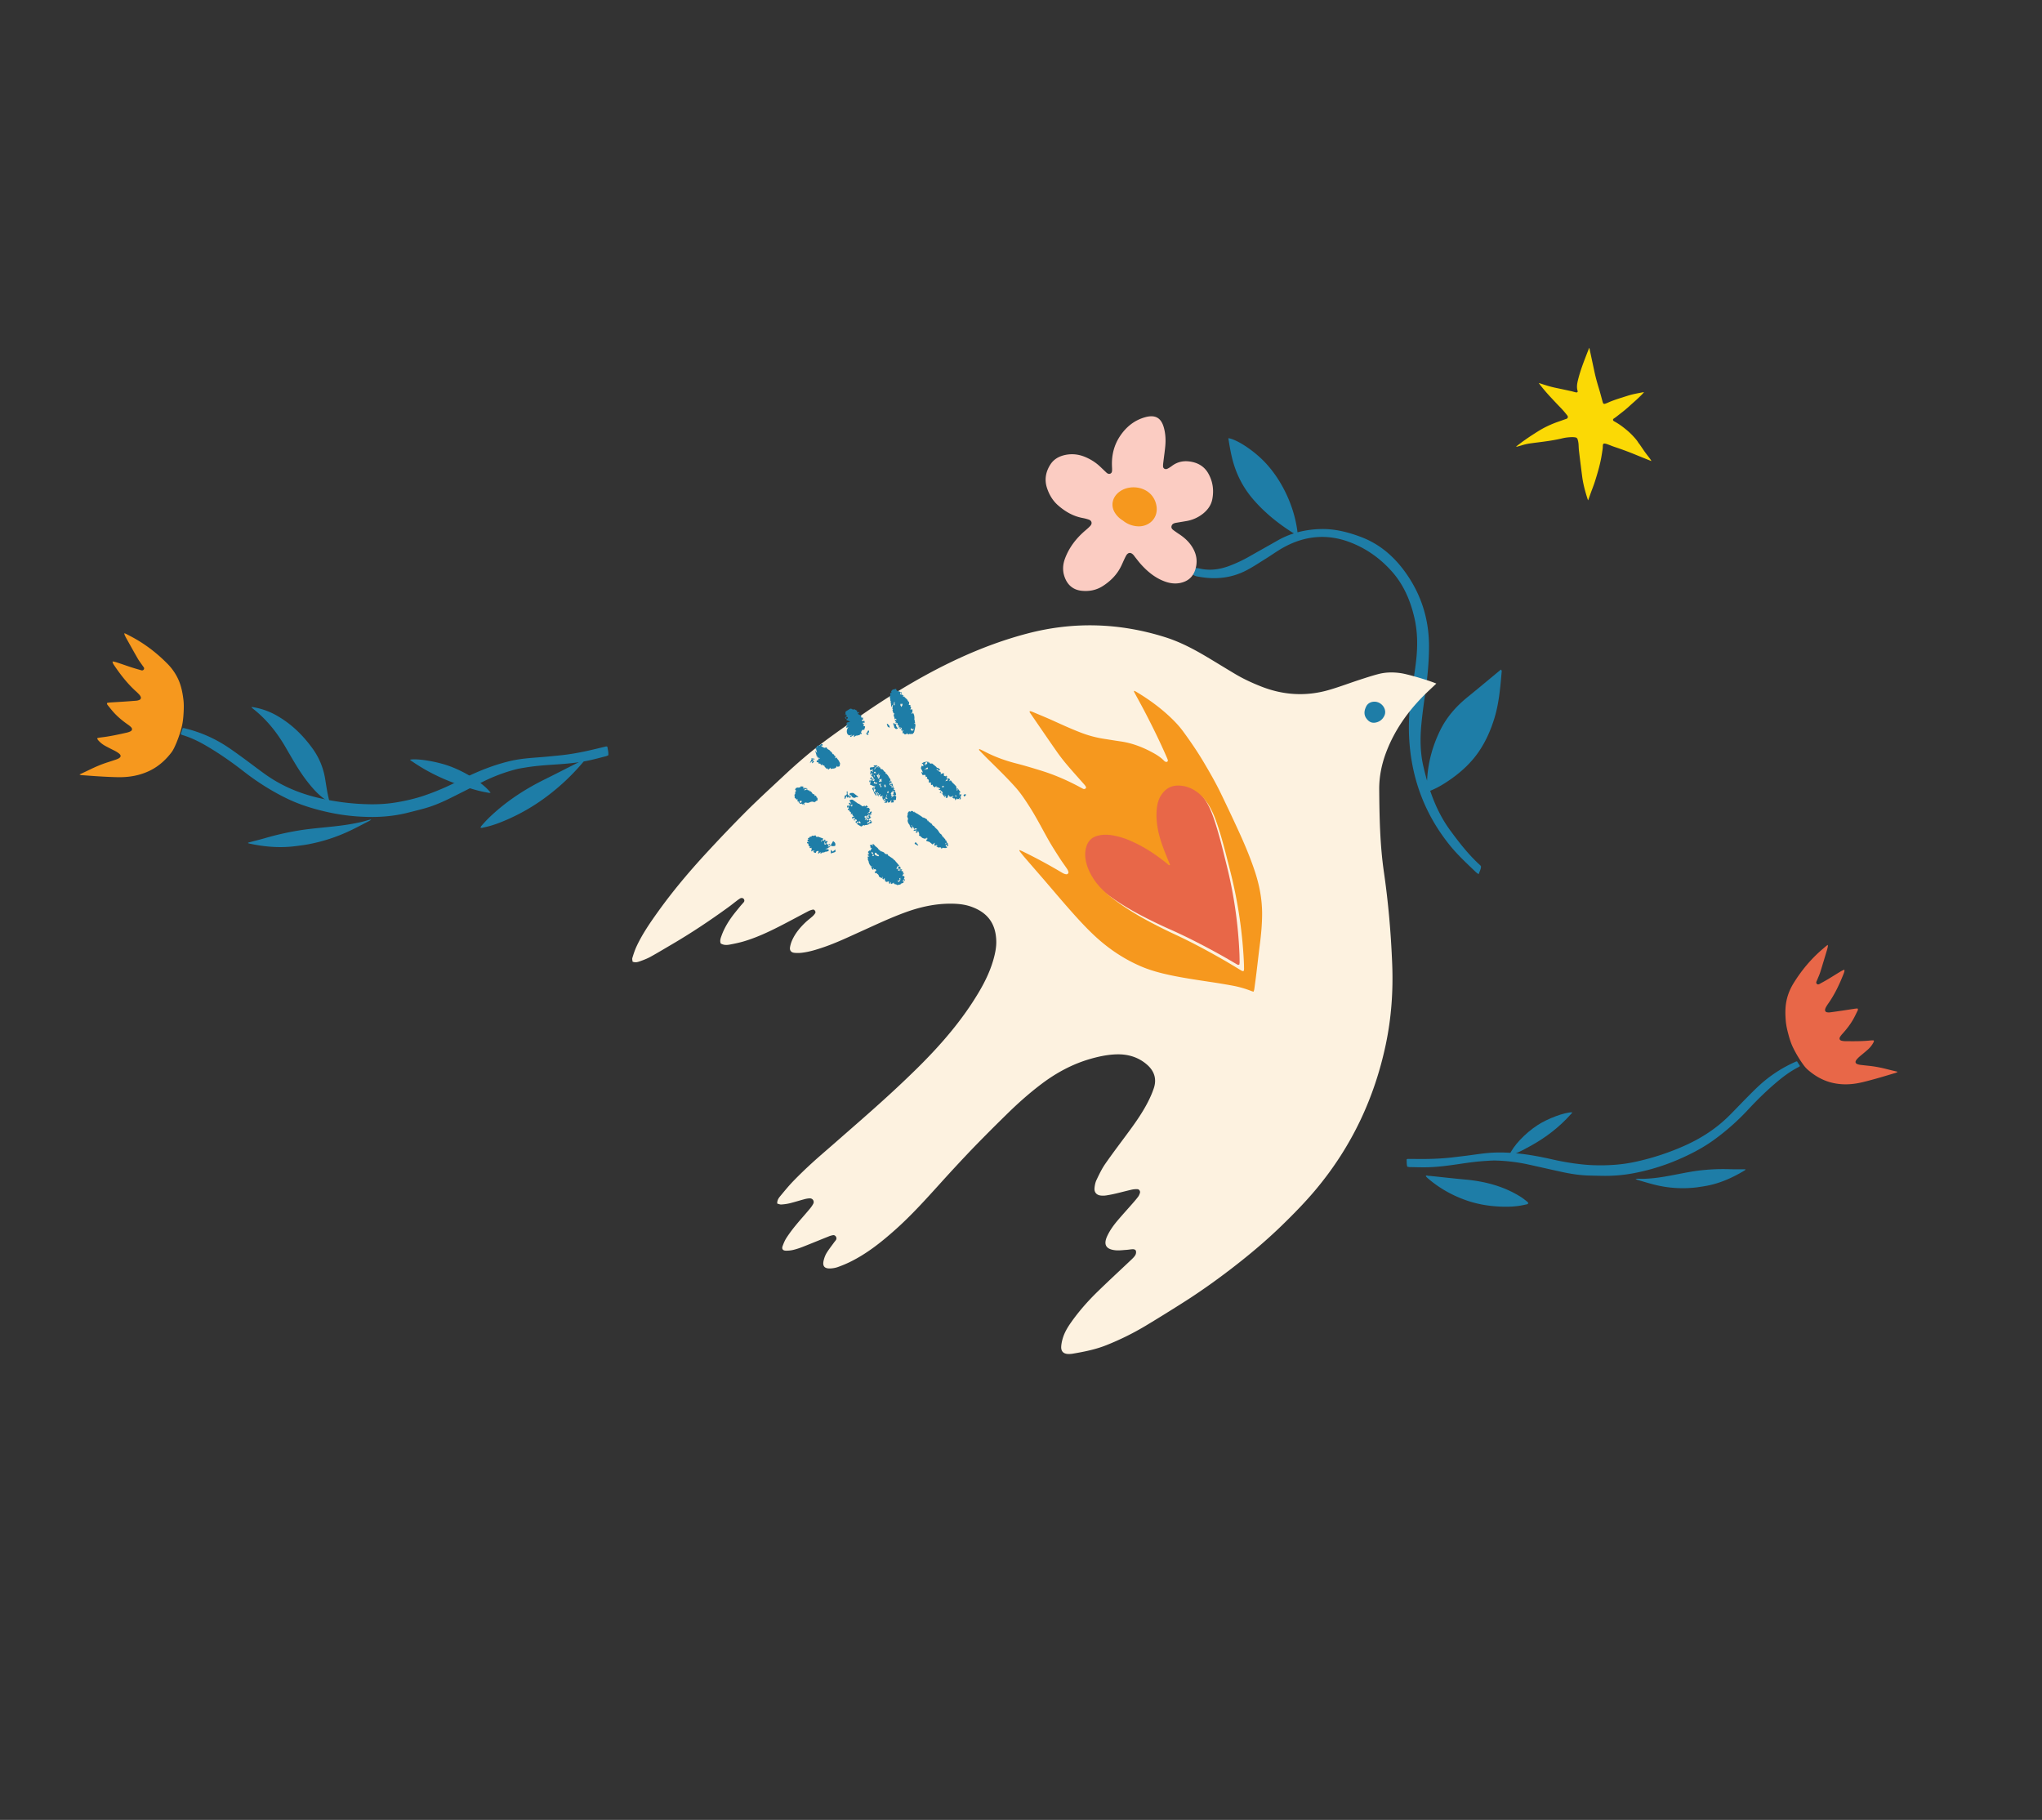 <svg width="294" height="262" viewBox="0 0 294 262" xmlns="http://www.w3.org/2000/svg">
    <rect x="0" y="0" width="294" height="262" fill="#333333" stroke="none"/>
    <g fill="none" fill-rule="evenodd">
        <path d="M218.295 64.303c.063-.058.12-.122.189-.173.307-.233.613-.469.928-.691.393-.278.789-.553 1.194-.813.515-.33 1.028-.666 1.565-.96a15.098 15.098 0 0 1 2.359-1.017c.326-.112.648-.237.977-.341.201-.065.314-.279.143-.499a12.97 12.97 0 0 0-1.005-1.161 44.856 44.856 0 0 1-.684-.714c-.316-.336-.63-.673-.943-1.012a25.625 25.625 0 0 1-1.425-1.707c-.011-.014-.018-.031-.042-.075.096.028.167.048.237.07.718.24 1.44.465 2.183.622.735.154 1.47.31 2.203.471.194.042.384.1.576.15.068.016.138.035.209.04.135.01.223-.082.183-.208-.163-.518-.082-1.028.04-1.533.258-1.07.629-2.104 1.021-3.128.181-.475.368-.948.552-1.422l.057-.134c.018.056.033.09.04.127l.707 3.309c.177.836.41 1.656.66 2.472.18.582.328 1.174.49 1.76.02.07.039.138.06.206.056.182.155.239.334.18a4.03 4.03 0 0 0 .398-.154c.681-.308 1.392-.535 2.103-.759.46-.145.917-.302 1.384-.417.542-.133 1.094-.225 1.641-.334.014-.004.03.001.067.003-.12.135-.225.264-.342.38-.237.235-.477.467-.723.694-.344.314-.699.617-1.04.933-.348.32-.71.621-1.084.91-.273.211-.543.426-.817.637-.1.077-.203.152-.312.218-.193.117-.193.302.023.42.452.244.878.527 1.286.84.511.393 1.004.81 1.439 1.286.26.284.524.567.727.899.074.12.171.228.252.345.25.358.488.724.744 1.078.216.3.45.59.674.886.087.116.168.24.24.382-.054-.018-.11-.034-.164-.055-.702-.282-1.406-.56-2.105-.85a46.346 46.346 0 0 0-3.029-1.121c-.318-.106-.627-.239-.941-.354a2.743 2.743 0 0 0-.409-.122c-.228-.046-.325.03-.343.261-.012.152-.002.306-.024.457a32.1 32.1 0 0 1-.21 1.323c-.214 1.15-.547 2.271-.9 3.386-.184.584-.416 1.156-.625 1.733-.102.282-.201.565-.302.847-.015.043-.032.085-.06.158-.035-.087-.06-.146-.08-.207-.345-1.07-.638-2.154-.781-3.271-.158-1.22-.31-2.44-.455-3.661-.036-.302-.041-.61-.06-.913a3.053 3.053 0 0 0-.138-.732.37.37 0 0 0-.296-.275 2.419 2.419 0 0 0-.392-.04 6.35 6.35 0 0 0-1.585.188c-1.154.27-2.326.43-3.5.574-.393.049-.786.101-1.178.157a8.07 8.07 0 0 0-1.183.287c-.228.068-.458.13-.687.193l-.021-.029" fill="#FBD905"/>
        <path d="M182.093 66.522c-1.59-1.665-3.986-3.258-5.242-3.441.137.888.287 1.75.48 2.601.527 2.32 1.536 4.394 3.101 6.208 1.62 1.877 3.512 3.417 5.595 4.742.086.054.175.102.273.15-.817.258-1.612.602-2.382 1.043-1.312.753-2.636 1.485-3.95 2.236a20.326 20.326 0 0 1-3.013 1.422c-1.392.516-2.812.699-4.275.358-.174-.04-.354-.055-.573-.087l-.382.942c.325.281.706.302 1.061.363 2.319.393 4.564.146 6.667-.948.956-.498 1.857-1.101 2.774-1.671.864-.537 1.69-1.143 2.58-1.633 3.036-1.672 6.203-1.99 9.468-.776 2.385.888 4.408 2.325 6.096 4.211 1.724 1.928 2.705 4.238 3.276 6.731.472 2.062.472 4.154.23 6.245-.145 1.253-.35 2.5-.54 3.747-.385 2.502-.595 5.011-.436 7.545.357 5.701 2.28 10.791 5.884 15.235 1.128 1.39 2.446 2.596 3.73 3.831.1.095.222.164.373.274.117-.301.212-.526.289-.756.038-.114.043-.24.06-.344-.045-.07-.067-.133-.11-.172-1.656-1.493-3.014-3.243-4.325-5.027-1.293-1.76-2.202-3.688-2.887-5.706 1.08-.434 2.016-1.01 2.92-1.64 1.603-1.12 3.025-2.437 4.12-4.061.987-1.462 1.688-3.064 2.205-4.753.678-2.22.856-4.51 1.055-6.799.004-.054-.07-.115-.122-.198-1.623 1.343-3.19 2.66-4.782 3.948-1.644 1.33-3.013 2.873-3.95 4.782-1.135 2.313-1.783 4.734-1.897 7.274a41.073 41.073 0 0 1-.548-2.146c-.447-1.963-.462-3.973-.272-5.974.143-1.5.349-2.996.56-4.489.313-2.228.537-4.46.54-6.713.006-3.844-1.066-7.338-3.266-10.487-1.68-2.404-3.799-4.268-6.58-5.305-1.83-.682-3.706-1.162-5.685-1.12a14.251 14.251 0 0 0-3.402.469c-.428-3.673-2.23-7.504-4.718-10.111" fill="#1E7DA7"/>
        <path d="M169.633 76.807c.825.526 1.464 1.1 1.941 1.82.715 1.076.921 2.245.474 3.509-.342.967-1.044 1.544-2.055 1.773-.839.188-1.635.056-2.406-.243-1.339-.52-2.394-1.402-3.325-2.437-.286-.318-.541-.663-.809-.996-.096-.12-.177-.25-.282-.361-.382-.403-.782-.355-1.056.154-.252.468-.45.961-.68 1.44-.585 1.22-1.501 2.159-2.649 2.898-.923.595-1.94.791-3.005.69-1.086-.101-1.874-.643-2.336-1.595-.476-.98-.501-1.996-.114-3.04.59-1.589 1.594-2.899 2.892-4.016.264-.228.535-.453.766-.71.302-.336.201-.732-.222-.886a5.796 5.796 0 0 0-.907-.236c-1.369-.259-2.502-.928-3.513-1.81-.784-.682-1.293-1.554-1.608-2.52-.38-1.164-.192-2.306.489-3.365.505-.787 1.28-1.21 2.19-1.39.997-.197 1.951-.07 2.864.32.78.333 1.48.778 2.09 1.35.314.294.62.595.934.887.202.187.422.222.595.122.196-.115.204-.306.211-.486.008-.215-.01-.429-.017-.644-.048-1.545.306-3 1.206-4.318.86-1.26 1.998-2.193 3.5-2.631 1.5-.438 2.372.032 2.77 1.485.228.831.282 1.691.21 2.555-.065.766-.183 1.53-.273 2.294-.029.244-.068.492-.055.733.017.309.33.471.627.328.227-.11.443-.25.645-.402.91-.687 1.92-.806 2.979-.566.994.225 1.764.768 2.257 1.633.658 1.156.837 2.411.58 3.731-.167.858-.667 1.538-1.358 2.087a5.2 5.2 0 0 1-2.33 1.042c-.5.09-1.002.168-1.503.254-.291.05-.572.137-.669.45-.1.326.125.51.355.677.224.164.454.32.597.42" fill="#FBCCC2"/>
        <path d="M161.656 74.927a3.345 3.345 0 0 1-1.128-1.096c-.678-1.076-.368-2.34.729-3.098 1.727-1.193 4.77-.547 5.239 2.057.337 1.87-1.187 3.172-2.897 2.962a3.673 3.673 0 0 1-1.943-.825" fill="#F6981E"/>
        <path d="M204.893 100.232c-2.257 2.29-4.068 4.869-5.241 7.871-.706 1.803-1.094 3.65-1.078 5.575.033 3.974.107 7.946.678 11.883.638 4.401 1.02 8.825 1.193 13.272.152 3.886-.124 7.735-.93 11.553-1.627 7.698-4.894 14.63-9.952 20.724-1.552 1.87-3.252 3.606-4.995 5.3-2.238 2.175-4.621 4.18-7.091 6.085-2.361 1.82-4.788 3.551-7.313 5.14a265.817 265.817 0 0 1-5.245 3.244 39.37 39.37 0 0 1-5.617 2.772c-1.569.626-3.216.954-4.872 1.233a3.27 3.27 0 0 1-.614.041c-.706-.017-1.073-.379-1.026-1.094.029-.435.13-.875.263-1.292.242-.75.642-1.427 1.093-2.075 1.138-1.63 2.448-3.12 3.87-4.506 1.617-1.577 3.281-3.106 4.92-4.661.197-.187.396-.388.53-.62a.856.856 0 0 0 .087-.565c-.048-.225-.289-.277-.498-.268-.306.014-.611.076-.918.094-.51.032-1.03.106-1.533.055-1.4-.142-1.77-.832-1.167-2.097.384-.806.905-1.527 1.482-2.205.708-.833 1.446-1.642 2.166-2.465.27-.31.54-.62.784-.948.119-.16.196-.357.257-.548.071-.231-.108-.52-.345-.53a3.106 3.106 0 0 0-.809.06c-.768.173-1.53.38-2.296.56-.467.108-.937.206-1.41.277a2.95 2.95 0 0 1-.816.012c-.58-.077-.919-.468-.867-1.056.035-.4.116-.82.287-1.18.38-.798.764-1.609 1.267-2.332 1.13-1.625 2.336-3.197 3.507-4.795.97-1.323 1.902-2.674 2.648-4.135.323-.636.615-1.296.838-1.971.444-1.346.036-2.486-1.005-3.386-1.238-1.07-2.72-1.511-4.354-1.467-1.273.034-2.515.293-3.738.641-2.604.743-4.943 2.005-7.095 3.632-1.78 1.345-3.44 2.828-5.027 4.39a246.731 246.731 0 0 0-4.926 4.945 233.223 233.223 0 0 0-4.743 5.116c-2.021 2.232-4.04 4.467-6.29 6.477-2.02 1.805-4.134 3.497-6.593 4.697-.553.27-1.126.505-1.704.714-.318.116-.665.18-1.002.206-.949.068-1.283-.313-1.05-1.208.093-.358.228-.722.422-1.036.322-.52.706-1.002 1.064-1.5.1-.137.227-.26.3-.408.141-.286-.118-.674-.433-.636a2.79 2.79 0 0 0-.682.199c-1.24.493-2.474 1.004-3.717 1.492-.445.174-.904.325-1.369.438a4.34 4.34 0 0 1-1.016.106c-.455 0-.646-.246-.497-.657.15-.413.324-.83.563-1.197.39-.599.82-1.176 1.273-1.73.649-.795 1.338-1.556 1.997-2.342.218-.26.433-.534.584-.833.19-.376-.087-.786-.513-.777a3.441 3.441 0 0 0-.804.137c-.695.185-1.38.405-2.078.576a7.058 7.058 0 0 1-1.215.173c-.187.012-.38-.082-.578-.13-.027-.457.185-.773.42-1.057.612-.735 1.216-1.48 1.88-2.168.88-.91 1.795-1.787 2.73-2.642 1.061-.97 2.162-1.896 3.242-2.845 2.238-1.966 4.494-3.912 6.704-5.909a159.07 159.07 0 0 0 5.236-4.923c3.366-3.33 6.453-6.888 8.863-10.978.905-1.535 1.662-3.133 2.12-4.858.21-.793.362-1.596.341-2.417-.065-2.498-1.237-4.115-3.64-4.957-.942-.331-1.933-.421-2.93-.423-2.215-.003-4.345.465-6.426 1.216-2.26.816-4.424 1.85-6.61 2.835-1.717.774-3.418 1.587-5.203 2.2-1.039.355-2.085.686-3.18.815-.369.044-.752.05-1.12.004-.437-.055-.659-.353-.586-.795.06-.364.176-.729.33-1.065.448-.974 1.125-1.788 1.9-2.522.323-.306.685-.57 1.016-.868.148-.134.285-.293.387-.464.118-.196-.11-.544-.333-.503-.229.042-.46.124-.667.232-1.367.713-2.72 1.452-4.094 2.153-1.648.842-3.326 1.625-5.103 2.162-.686.208-1.393.356-2.098.488-.433.081-.884.106-1.315-.16-.161-.405-.002-.788.137-1.168.34-.935.838-1.79 1.415-2.598.376-.528.798-1.023 1.206-1.528.171-.213.361-.41.539-.619.124-.145.139-.308.039-.467-.105-.167-.352-.216-.546-.1a5.498 5.498 0 0 0-.504.352c-.383.29-.755.594-1.143.876-2.661 1.936-5.397 3.76-8.24 5.421-1.006.588-2.002 1.194-3.022 1.755-.478.262-.995.46-1.51.642-.314.11-.652.226-1.065.053-.011-.163-.08-.37-.028-.541.17-.551.348-1.105.59-1.628.837-1.802 1.964-3.432 3.118-5.043 2.153-3.003 4.534-5.824 7.045-8.536a205.952 205.952 0 0 1 5.608-5.855c1.743-1.74 3.563-3.405 5.363-5.088 1.902-1.777 3.866-3.49 5.958-5.043 1.924-1.428 3.894-2.799 5.873-4.153a108.604 108.604 0 0 1 4.654-3.025c5.872-3.591 12.016-6.59 18.707-8.339 6.675-1.744 13.29-1.515 19.831.553 2.163.684 4.14 1.74 6.071 2.89 1.344.802 2.673 1.626 4.018 2.424 1.173.695 2.41 1.263 3.68 1.764 3.184 1.258 6.44 1.467 9.752.513 1.48-.426 2.923-.976 4.387-1.455.911-.298 1.823-.597 2.75-.84 1.073-.281 2.168-.287 3.262-.125.989.148 3.931 1.004 5.084 1.495-.677.646-1.308 1.217-1.904 1.822z" fill="#FDF2E0"/>
        <path d="M196.797 103.524c-.461-.542-.428-1.184-.092-1.838.205-.4.613-.651 1.12-.67 1.085-.043 1.933 1.102 1.493 2.022-.231.482-.613.84-1.201.973-.613.138-1.009-.103-1.32-.487" fill="#1E7DA7"/>
        <path d="M155.62 123.423c-.11-.626-.1-1.252.083-1.87.243-.817.764-1.385 1.62-1.637.693-.205 1.39-.22 2.093-.127.92.121 1.798.378 2.648.723 2.004.81 3.792 1.956 5.466 3.28.099.078.173.22.365.135l-.374-.918c-.504-1.229-.988-2.464-1.267-3.77-.23-1.077-.323-2.167-.198-3.274.09-.795.317-1.549.832-2.2.523-.662 1.19-1.078 2.052-1.144a4.32 4.32 0 0 1 2.053.333c1.241.528 2.094 1.456 2.748 2.57.585.999.959 2.091 1.308 3.19.604 1.9 1.06 3.84 1.542 5.774a63.504 63.504 0 0 1 1.861 12.82c.017.41.02.823.023 1.235 0 .113-.027.226-.038.319-.195.095-.3-.006-.417-.073-.821-.474-1.634-.96-2.464-1.417-2.372-1.309-4.779-2.554-7.268-3.65a72.09 72.09 0 0 1-3.11-1.484c-1.97-.983-3.859-2.092-5.627-3.386-1.15-.841-2.19-1.79-2.949-3.001-.47-.752-.825-1.55-.981-2.428" fill="#E86748"/>
        <path d="M160.28 129.405c1.763 1.33 3.646 2.476 5.605 3.494a73.188 73.188 0 0 0 3.095 1.54c2.475 1.14 4.87 2.43 7.233 3.784.826.473 1.637.975 2.454 1.464.116.069.223.173.413.079.01-.094.036-.208.034-.322a36.37 36.37 0 0 0-.038-1.25 66.316 66.316 0 0 0-2.001-12.99c-.502-1.962-.977-3.93-1.597-5.86-.36-1.115-.742-2.225-1.334-3.242-.66-1.136-1.515-2.085-2.75-2.634a4.243 4.243 0 0 0-2.034-.363c-.851.056-1.506.469-2.014 1.131-.502.652-.717 1.412-.796 2.215-.11 1.118-.004 2.222.237 3.314.292 1.325.787 2.58 1.3 3.83l.382.933c-.19.083-.264-.062-.363-.142-1.672-1.36-3.454-2.54-5.447-3.386a10.706 10.706 0 0 0-2.627-.764c-.696-.103-1.386-.096-2.07.102-.841.244-1.35.812-1.58 1.636-.174.622-.176 1.255-.058 1.89.166.89.527 1.702 1 2.468.766 1.235 1.808 2.208 2.955 3.073m-13.505-6.902c-.008-.01.001-.033.01-.133.203.09.367.158.526.236a74.46 74.46 0 0 1 5.187 2.785c.205.121.407.248.62.354.121.061.259.103.394.12.187.025.359-.155.316-.336a1.348 1.348 0 0 0-.184-.429c-.33-.493-.689-.969-1.01-1.468-.526-.816-1.055-1.63-1.54-2.47-.949-1.648-1.796-3.353-2.82-4.957-.651-1.02-1.314-2.031-2.127-2.933-1.235-1.37-2.556-2.654-3.87-3.947a52.15 52.15 0 0 1-1.203-1.233c-.054-.057-.168-.12-.069-.264.25.12.5.232.743.36 1.449.757 2.97 1.312 4.557 1.717 1.23.314 2.448.682 3.66 1.06 1.824.567 3.571 1.322 5.26 2.213.192.102.382.21.577.309.087.045.182.105.274.106a.385.385 0 0 0 .252-.111c.04-.041.042-.158.013-.217a1.663 1.663 0 0 0-.238-.336c-.798-.908-1.613-1.802-2.394-2.723a26.31 26.31 0 0 1-1.498-1.92c-1.307-1.866-2.588-3.749-3.878-5.626-.052-.076-.14-.148-.053-.287.102.027.217.043.32.087 1.006.424 2.018.833 3.011 1.284 1.355.614 2.707 1.233 4.1 1.762a16.15 16.15 0 0 0 3.276.864c.785.121 1.569.252 2.355.365 1.695.244 3.256.856 4.743 1.68.522.289 1.019.614 1.445 1.036.07.07.138.151.224.192.08.038.197.062.271.03.123-.053.14-.184.097-.307-.046-.13-.1-.258-.156-.385-.957-2.198-2.014-4.349-3.12-6.475-.512-.983-1.053-1.951-1.577-2.928-.013-.023.015-.067.033-.136.108.056.212.103.31.162 1.69 1.009 3.28 2.154 4.723 3.493.728.675 1.418 1.394 2.003 2.191 1.067 1.454 2.083 2.943 3.002 4.496.857 1.45 1.697 2.91 2.431 4.426.836 1.73 1.657 3.466 2.46 5.211.896 1.943 1.734 3.911 2.412 5.942.677 2.024 1.08 4.097 1.072 6.242-.006 1.45-.138 2.89-.322 4.328-.174 1.357-.323 2.717-.489 4.076-.098.807-.207 1.613-.318 2.418-.015.11-.063.216-.1.339-.115-.032-.192-.045-.263-.074a14.682 14.682 0 0 0-2.743-.793 94.643 94.643 0 0 0-3.408-.563c-1.807-.274-3.614-.54-5.404-.912-1.538-.32-3.054-.718-4.498-1.348-2.555-1.114-4.81-2.673-6.82-4.593-1.192-1.137-2.298-2.355-3.385-3.588-1.232-1.396-2.43-2.823-3.645-4.232-.945-1.095-1.898-2.183-2.841-3.279-.246-.285-.471-.586-.704-.88" fill="#F6981E"/>
        <path d="m129.697 125.08-.141.03c.033.04.072.083.135.155-.053.009-.106.031-.114.017-.032-.05-.079-.14-.065-.161.035-.055.098-.08.15-.117l.035.075m.33 1.85-.06-.105.146-.186c.099.14.099.14-.086.292m-.466-1.543-.252-.07c.01-.113-.05-.272.094-.23l.158.3m-.512-.297c.057-.12.11-.26.184-.379.02-.032.101-.004.185-.002l-.184.37.228-.058.02.071c-.07.045-.12.14-.244.005-.034-.037-.116-.006-.189-.007m.53 1.505c-.034-.035-.066-.071-.11-.12l.146-.103c.057.317-.012.483-.27.62l-.114-.283.3.115-.063-.225c.037.01.07.02.102.031l.008-.035m-3.14-3.602c.016.043.027.085.047.118.02.033.05.059.076.088-.02.018-.038.04-.06.053-.096.052-.213-.05-.32-.077-.022-.007-.045-.023-.067-.036l-.172-.1c.02-.09-.038-.241.063-.27.085-.024.177.01.234.13.078.164.135.148.198.094m-.727-.022.132.222c-.046.014-.12.036-.192.06l-.047-.06.111-.22-.223-.13.008-.227c.108.106.264.158.21.355m.119 2.208c-.103-.045-.092-.125-.09-.203l.03-.016c.037.076.073.153.108.229.066-.11.116-.098.281.057-.007.045-.014.087-.02.136-.066.04-.14.088-.217.136.033.049.06.083.082.122.038.065.068.137.124.051.007-.01.062.029.098.046l.027-.086.034.014-.007.153c.123.012.227.133.253.287.006.035.021.09.04.103.131.082.263.154.406.235l.018-.182.11.016c-.028.065-.085.14-.067.176.032.065.108.108.165.16l.083-.168.124.057c-.093.09-.016.152.036.21l-.022.153.293.119a9.34 9.34 0 0 1 .056-.112l.045.108.046-.108c.212.046.077.23.13.31l.246.023a68.533 68.533 0 0 1-.125-.248c.17.019.133.239.26.32l.082-.119c.133.149.114-.114.215-.086l.041.134c.046.056.142-.027.136.123 0 .01.028.038.038.036.016-.001.032-.016.04-.033.008-.02.007-.047.01-.067.127.048.224.207.363.135.102-.052.234-.045.348-.063.018-.038.026-.1.056-.113.132-.057.27-.101.407-.15a11.8 11.8 0 0 1-.065-.079c.227-.239.25-.284.217-.417l-.133.027c.015-.064.015-.127.041-.158.06-.07.08-.217.016-.286-.076-.079-.156-.102-.197.024l-.045-.24.108-.04-.073-.145c.033.01.048.012.062.02.04.024.078.05.117.075-.027-.062-.045-.131-.08-.186-.041-.062-.097-.112-.173-.197l.117.044a18.38 18.38 0 0 0-.022-.117l-.24-.003c.014-.035.025-.073.045-.102.02-.031.05-.054.102-.11l-.301-.064.049-.206.04-.016c-.067-.058-.133-.144-.2-.163-.046-.014-.093.065-.14.103l-.03-.038.126-.195c-.078-.097-.154-.196-.233-.29-.123-.143-.256-.275-.367-.43-.079-.108-.22-.096-.261-.259-.003-.012-.03-.023-.045-.032l-.167-.082.006-.022c-.09-.055-.173-.102-.253-.155-.055-.037-.108-.108-.16-.12-.078-.016-.117-.048-.136-.141-.017-.09-.054-.123-.127-.097-.035.013-.09-.025-.154-.047-.03.043-.124.008-.186-.087a.39.39 0 0 0-.126-.135c-.143-.071-.29-.126-.436-.189l-.015.115c-.088-.262-.127-.3-.234-.262-.068-.099-.125-.207-.2-.286-.089-.092-.196-.155-.29-.238a1.01 1.01 0 0 1-.174-.189c-.09-.133-.216-.177-.294-.081l.101.149-.015.042c-.027-.021-.065-.036-.08-.064-.067-.121-.114-.14-.184-.071-.023.022-.062.027-.096.03-.031.002-.066-.01-.108-.017.045.093.092.162.107.232.017.072.001.146 0 .219l.028.008.01-.13.044.128.123-.022-.084.174c-.03.012-.067.032-.067.063-.003.124-.042.174-.152.124-.014-.006-.034-.006-.044.003-.078.069-.154.14-.235.216.11.106.181.22.103.358l-.105-.11.026.27c.074.045.192.011.162.18l-.083-.086-.151.09c.148.171-.052.402.158.587.001.001-.002.009-.002.014.008.2.094.38.19.565.023 0 .048-.002.083-.004l-.034.082c.115.202.218.097.33.094l-.22.152c.048.044.09.083.115.104.014.054.019.095.035.13.084.176.18.073.273.09M131.695 119.395l-.103-.073c-.038-.084-.034-.234-.196-.287-.055-.018-.103-.165-.156-.255l-.066.06c.202.135.195.291.113.497-.072-.235-.325-.3-.31-.57-.264-.251-.38-.692-.226-.83l-.135-.416c.04-.125.073-.212.093-.304.002-.014-.054-.06-.094-.102l.132-.034-.044-.056c.048-.063.095-.128.146-.19.038-.047.072-.086.14.01.015.022.11.004.141-.03.093-.1.238-.095.353.026.044.047.096.079.164.133l-.013-.161c.005 0 .011 0 .012.002.095.17.23.238.374.301.09.039.175.107.262.163.126.081.253.16.376.247.084.058.164.127.259.202l.084-.09-.022.107c.068.007.165-.112.185.097.188-.032.34.122.454.48.003-.05.003-.074.006-.096.003-.022.004-.05.016-.062.014-.015.04-.016.073-.028-.009.139.014.233.148.228.022-.001.057.063.087.096.022.025.048.066.068.067.12.009.163.125.219.23a.262.262 0 0 0 .078.088c.066.044.161.06.2.122.142.234.354.356.515.554.077.095.133.215.206.316.06.081.127.19.198.218.153.06.159.266.302.345l-.085.035.008.03.131-.005c.086.109.146.223.226.279.119.083.102.15.053.258l.096-.07.187.27-.102.005c.076.129.309.168.188.386.032.02.055.03.075.045.016.013.039.034.04.048 0 .02-.014.04-.026.051-.03.028-.065.05-.09.078-.083.043-.076-.217-.193-.11-.02-.066-.04-.132-.064-.205l.08-.045-.103-.111c-.012.028-.03.053-.036.085a.123.123 0 0 0 .019.073c.066.105.048.18.006.218l.068.194.086-.079.054.191c-.18.098-.369.072-.569.029-.074-.017-.145.086-.236.147l-.06-.17a.325.325 0 0 0-.286-.016c-.045.019-.121-.016-.181-.044-.082-.039-.16-.095-.24-.143l.009-.036.15.061-.042-.216a75.33 75.33 0 0 0-.328.142c-.043-.16-.053-.275.016-.368.01-.014-.018-.069-.022-.084l-.282.257c-.138-.111-.293-.24-.451-.36-.043-.033-.098-.038-.147-.054l-.305-.098c-.015-.139 0-.232.133-.218.017-.048-.115-.175.076-.145l-.168-.133c.03.29-.122.034-.186.08l.062.151c-.168-.103-.303-.081-.457-.154-.176-.083-.29-.312-.475-.326-.017-.002-.056-.056-.055-.073.003-.027.032-.044.032-.044.026-.21-.05-.389-.163-.567l-.066.044.1.102-.013.028-.165-.086.005.176v-.005l-.152.004-.021-.173.138-.156a.787.787 0 0 0-.019-.023l-.454.069-.012-.04.183-.182.085.091.028-.149.078.113c.065-.05.157-.081.063-.205-.057.005-.106.027-.153.012-.144-.044-.144-.049-.107.136M128.802 101.054l.002.442-.157.058.092-.515.063.015m1.052-1.166c-.038.022-.083.059-.134.074-.039.012-.086-.002-.13-.004l.009-.156c.146.026.029-.101.085-.15l.135.025.035.211m1.548 5.14.143-.148c-.004.196-.099.307-.238.324-.054.006-.13-.138-.202-.22l.14-.145c.05.063.102.123.157.189m-1.58-3.772c.254.238-.004.358-.035.545l-.15-.272.02-.249.085.15.08-.174m-.441 3.496v-.005l.338-.059-.223.163c.179.104.239-.032.33-.117.01.066.028.15-.002.18-.118.116-.042.21.026.31.016.022.048.032.073.048.006-.039.023-.08.014-.115-.004-.024-.045-.04-.07-.06l.024-.041.181.12c-.17.127-.12.277-.062.44l.102-.11c.04.25.2.223.34.197l.18-.146c.029.053.047.117.088.15.061.049.125.039.154-.05.003-.006.04-.002.06 0 .054.007.108.025.16.022.122-.007.243-.025.374-.04.005-.016.004-.079.032-.098.134-.091.128-.253.164-.386.067-.242.102-.495.154-.76l-.077-.103.043-.005a12.119 12.119 0 0 1-.004-.131l-.209.04c.231-.177.192-.09.122-.4-.01-.045.01-.095.013-.125-.028-.037-.067-.066-.067-.093-.002-.071.024-.142.02-.214a2.273 2.273 0 0 0-.045-.387c-.024-.106-.08-.204-.13-.328l-.23.11a10.84 10.84 0 0 1-.02-.036l.056-.142.149-.004c-.127-.077-.07-.178-.062-.259.011-.104-.05-.223-.133-.253-.024.04-.04.083-.07.108-.016.013-.056-.005-.086-.01.006-.043.007-.088.019-.129.009-.03.04-.053.046-.082.01-.047.024-.105.006-.144-.03-.064-.084-.116-.127-.173.027-.03.05-.057.091-.107l-.277-.052c0-.163.137-.336-.048-.497l-.04.117-.035-.012.052-.194-.112-.037c-.01-.047-.006-.096-.029-.119-.098-.102-.204-.196-.308-.292-.027-.026-.072-.044-.081-.074-.044-.143-.108-.117-.184-.022l-.06-.137c.05-.007.084-.012.13-.017a61.57 61.57 0 0 1-.256-.19l-.074.046c-.003-.231-.097-.413-.306-.487-.166-.06-.339-.087-.448-.228.001-.047.017-.103 0-.118-.031-.027-.096-.053-.121-.038-.167.102-.428.008-.525.256-.008.021-.056.025-.097.042l.052.263-.213.02c.022.08.048.131.048.181 0 .092-.003.18-.042.272-.042.098-.024.226-.033.342h.072c-.017.185-.033.357.112.491l-.105.148c.056.06.131.125.125.136-.084.146.024.293-.012.436l.05.014.11-.306.062.024-.045.165c.034.06.07.158.041.186-.114.112-.054.178.044.24-.027.06-.083.124-.07.172.039.156.103.307.159.463l.144-.058-.055.099c-.066.117-.103.235-.034.375.035.07.051.148.068.225.012.053.012.109.018.181l.202-.098c.023.074.075.157.055.198-.08.156-.12-.127-.206-.038.025.101-.04.267.173.232-.112.144-.112.144.025.353l-.02-.175.224.11c-.067.091-.059.162.025.23.029.024.04.07.06.107l-.034.027.133-.029-.056.291M137.762 114.69l-.302-.122c.164-.108.221-.095.302.121m-2.67-1.27.088-.054.183.189c-.075.101-.098.092-.272-.135m.736-.3c.03.05.061.099.089.15.008.014.006.035.004.022-.085.015-.161.035-.24.036-.027 0-.06-.049-.092-.076l.075-.042.164-.09m.272-.656.309-.37.036.278-.345.092m-2.648-1.748c-.104-.063-.291.043-.29.153-.065-.091-.065-.091.102-.212l.26-.183c.024.042.098.145.088.156a.635.635 0 0 1-.286.193l.126-.107m.064-.898-.07.205-.158-.042-.029.238c-.135-.117-.133-.284-.004-.423.083-.088.184-.112.261.022m1.814 4.36c-.027-.26.161-.238.248-.328l.179.36c-.182.087-.182.087-.29-.098l-.137.066m3.023.69v.006l-.115-.154c.11-.034.17-.148.131-.3l.08-.018c-.186-.127-.268.002-.35.133a1.805 1.805 0 0 1-.032-.037l.108-.156-.069-.204.196-.07-.367-.499a.287.287 0 0 0-.063-.067c-.006-.004-.043.025-.043.041 0 .032.012.068.028.097.013.02.04.031.057.044l-.14.179-.01-.148c0-.056.019-.122-.004-.166-.048-.092-.087-.173-.06-.28.007-.026-.046-.082-.077-.117a8.171 8.171 0 0 0-.256-.265c-.06-.06-.125-.116-.222-.206l-.274-.372c-.02.03-.039.059-.057.089l-.05.085c-.023-.033-.07-.076-.066-.097.018-.065.055-.123.088-.193l-.222-.153-.149.104-.184-.365.206.153a.524.524 0 0 0-.113-.177c-.031-.034-.068-.062-.107-.096l-.056.107c-.094-.039-.22-.05-.26-.118-.04-.064.01-.186.025-.317-.081.004-.169-.004-.247.017-.082.022-.154.071-.23.109l-.034-.036c.128-.127-.008-.228-.04-.34l-.122.038c-.081-.08-.156-.203-.252-.24-.106-.04-.152-.09-.172-.182l.2.05c.09.225.17.245.339.063-.154-.12-.274-.313-.472-.274-.045-.06-.076-.122-.12-.16-.209-.175-.422-.344-.634-.514-.005-.005-.017 0-.032 0l.05.117-.313-.094a14.419 14.419 0 0 0-.004-.12c-.065.01-.128.018-.19.026l-.008-.04.109-.037c-.42-.12-.955.02-1.051.28l.24-.06.012.03-.1.074c.033.097.181.181.06.277-.024.02-.113-.055-.202-.101l-.13.36c-.003.009.014.027.02.04.075.155.153.309.221.466.02.045.012.102.017.154l-.042.001c-.006-.013-.01-.028-.02-.038-.028-.034-.059-.066-.088-.098-.005.044-.026.09-.015.13.024.084.07.162.095.246.03.1.09.11.167.1.092-.01.185-.014.286-.021l.05.212.025.12.096-.067c.039.03.08.065.107.086l-.08.202.046-.018c.083.065.2.113.239.197.043.096.014.224.017.348l.13.069.056-.104.134.1c-.008.085-.03.157-.015.223.009.04.096.112.11.103.117-.074.195-.102.166.11-.001.005.024.015.036.025l.233.195.243-.203.034.213.133-.06.277.27-.13.109.347.109-.057.193c.044.053.082.08.086.108.013.112.102.205.172.207l.351.478c.006-.06.024-.115.013-.166-.034-.158-.039-.158.06-.272l-.072.158.124.126-.051.066.144.036c-.025.028-.034.042-.047.05-.064.046-.037.08.024.09a.238.238 0 0 0 .14-.018c.049-.025.128-.09.12-.11-.083-.203.071-.235.171-.309l-.047.14c.04.026.08.04.105.07.028.031.044.077.064.117l.064-.07c.11-.013.224.01.26-.039.104-.143.135.004.19.04l-.216.049-.001.053.26.183.028-.09c.07.106.238.177.135.356.058-.049.116-.098.192-.16l-.026-.084.109-.034c.054.112.052.105.155.074.044-.014.098.005.114.007l.133-.19c.014.012.028.022.042.032l-.086.216c.022-.007.04-.014.056-.018.084-.02.184-.025.128-.175-.003-.008.024-.026.038-.039M128.23 112.67c.014.062.03.13.044.198-.08-.002-.212.133-.206-.095l.162-.103m-2.354-.809-.136-.39c.019-.005.037-.01.055-.017.013.091.235.11.08.264-.006.006.04.078.061.12l-.06.023m1.627 3.072.055-.241.217.303-.027.033c-.074-.03-.15-.058-.245-.095m-1.98-3.303-.142-.044.1-.338.076.03-.034.352m2.093 3.03c.01-.106.02-.189.031-.31l.264.138-.295.171m.119-.477c.04-.135.004-.29.178-.288l.006.259-.184.029m.778.466-.125.182-.043-.024.084-.266c-.067.005-.11.008-.158.01l.065-.29.177.388m-2.689-3.35c.072-.028-.06-.208.105-.18.074.013.119-.082.12.084.001.013.088.038.137.089l-.362.008m.026-.566c.135-.118.116-.254-.013-.414l.27.075c-.136.391-.136.391-.257.339m2.679 2.608-.16.034-.045-.194c-.091-.07-.171-.129-.244-.195-.017-.015-.016-.065-.013-.096.002-.01.044-.021.056-.011.017.015.019.054.035.072.035.04.074.076.115.108.092.073.186.143.28.215l-.024.067m-1.058.036c-.18-.185-.196-.258-.087-.481l.16.251-.073.23m1.348 1.143-.281.133c-.05-.07-.112-.149-.162-.236-.007-.012.04-.061.063-.093.1.146.223.204.377.121l.003.075m-2.005-1.837c-.014.173-.033.291-.027.413.002.028.083.066.142.11l-.086.187c-.038-.081-.071-.166-.118-.24-.058-.096-.128-.183-.224-.317l.19.084.123-.237m-.5-.023-.064.172-.481-.056c0-.012.002-.023.003-.035l.048.014.04-.282c.12.24.276.211.455.187m.456-.543c.049.145.12.057.189-.002.025.134.025.134-.156.148l.199.185c-.138.053-.237.094-.34.127-.066.022-.133-.063-.136-.182l.176.085.019-.045-.16-.135c.06-.052.133-.116.21-.181m1.568 2.175-.082.042-.017-.03c.041-.088.078-.18.126-.26.017-.03.058-.039.092-.042.028-.003.062.017.094.027l-.045-.13c-.006-.018-.007-.037-.017-.092l.155.066c-.001.123.011.244-.007.348-.013.08-.05.168-.105.197-.032.018-.117-.074-.194-.126m-1.824-2.622.183-.145-.093.467c-.047.11-.132.114-.226.035.056-.087.133-.177.061-.29l-.076.176-.048.009c-.004-.134.011-.277-.175-.334.217.026.311-.1.394-.244l.054.034c-.027.053-.042.115-.084.156-.084.082-.044.112.01.136m.883 3.929h.006c.049-.015.098-.038.143-.056.07-.026.055-.06.11.01.017.022.038.039.063.063l.014-.316.175.296.066-.138.086.094c.048-.054.138-.103.133-.16-.01-.134.089-.118.12-.186l.04.024-.07.307.284-.017.128-.03-.09-.365c.158.164.26.004.392.026.009-.114.009-.231.028-.34.028-.149.002-.2-.16-.238.032-.042.055-.073.08-.103l.077-.09-.106-.368c-.058-.027-.183.007-.126-.157l.11.052a51.745 51.745 0 0 1-.073-.192l-.177-.03.083-.211.038.144c.03-.128-.011-.175-.119-.154-.03.005-.07-.018-.105-.033-.004-.002-.001-.036-.001-.055l.114.039c.076-.217-.188-.168-.22-.33.04.03.064.05.117.092-.006-.088.004-.154-.019-.208-.041-.1-.101-.194-.153-.29l-.026.277c.018.058.045.118.052.176.004.033-.016.08-.039.095-.018.011-.059-.018-.087-.028l.079-.242-.097-.153c.01-.048.013-.096.029-.134.005-.012.044 0 .068.003a.339.339 0 0 0-.131-.294l-.03.021.052.082-.159.1c.017-.085.012-.144.036-.171.103-.12.093-.208-.034-.35-.06-.066-.101-.154-.15-.233-.034-.056-.062-.119-.1-.17-.064-.083-.135-.16-.202-.239l.019-.024-.17-.005c.04-.182-.026-.274-.173-.307-.017-.004-.032-.047-.05-.069-.103-.12-.17-.3-.35-.28-.09.01-.154-.07-.192-.178-.02-.06-.056-.116-.085-.173l-.094.003.034.137-.104-.042.052-.151c-.052-.014-.103-.03-.155-.041-.022-.005-.043-.002-.065-.002l.085.056-.146.18c-.012-.109-.184-.114-.137-.24.077-.069.152.193.203.005-.032-.044-.07-.125-.094-.125-.109-.001-.213.028-.321.034-.088.004-.17-.007-.07.145.013.022-.013.076-.022.12-.041-.033-.068-.055-.099-.078l-.047.125-.013-.047-.317-.006-.11.16c.013.042.03.108.053.172.045.124.102.15.18.076.025-.024.031-.073.046-.11.034.008.067.019.1.026.032.007.064.01.103.017-.044.047-.114.091-.106.118.02.07.076.132.118.197l-.007.035c-.058-.041-.115-.085-.174-.124-.027-.018-.062-.044-.083-.037-.045.014-.083.046-.126.072l-.02.293-.071.02c.052.055.115.093.128.14.054.187.173.258.312.311.022.008.042.03.063.047l-.057.05.248.355-.107.16-.267-.109.001-.053.255-.037-.114-.146-.166.129c.012-.1.034-.16.023-.217-.01-.06-.053-.117-.071-.154-.056.06-.094.139-.154.158-.099.03-.057.083-.024.151l.16-.055c-.036.075-.04.13.068.16l-.172.152a58.402 58.402 0 0 1-.174-.127l-.016.039.053.054-.086.146.109.11.01-.19.049.009.018.316-.03-.014-.05.192.636.27.085-.138.02.205c-.103.037-.203.064-.294.11-.047.024-.11.08-.106.127.008.077.064.157.1.236l.012-.009.042.22.05.008c.004-.121.04-.25.006-.362-.044-.149-.01-.205.075-.246l.074.126a32.87 32.87 0 0 1-.138.089c.068.031.107.05.145.066l-.014-.065c.086.02.128.077.108.18-.029.156-.11.25-.245.268l.074.205c.045.019.099.025.13.06.016.02-.005.085-.007.114l.208.17-.041-.345-.17-.062.034-.154.173.16.207-.15-.014.141.15.111-.107.096-.105-.228-.081.073c.042.088.074.149.1.213.01.029-.003.075.013.092.036.042.082.071.124.106l.062-.14-.117.007c.027-.058.083-.119.104-.103.108.08.117.008.135-.075.004-.015.049-.01.074-.015l-.073.287c.138.057.268.081.347-.084l.155.262-.034.02c-.012-.027-.022-.055-.037-.08-.017-.028-.038-.054-.056-.08l-.05.02.122.486.273-.162a4.864 4.864 0 0 0-.029-.05l.028-.02.077.133c-.029.015-.058.03-.087.047l.037.061c-.228.045-.228.045-.232.096l.212.08.057-.14.093.119c-.04.048-.07.123-.115.128-.122.014-.101.074-.04.167M115.256 115.61l-.147-.171.097-.178.042.104.083-.109a8.51 8.51 0 0 0 .047-.012c.015.064.06.135.038.191-.028.07-.112.126-.16.176m.835-2.123.045.017-.086.166.214-.076c-.042-.037-.082-.062-.109-.096-.034-.046-.066-.076-.137-.028a.055.055 0 0 1-.045.001c-.049-.029-.095-.06-.142-.092l-.102.18-.118-.16.143-.04c-.077-.054-.13-.107-.2-.135-.05-.021-.129.004-.182-.014-.14-.048-.094.068-.132.11a.068.068 0 0 1-.033.02c-.108.017-.23.065-.32.043-.118-.03-.197.065-.298.064-.009 0-.028.058-.041.09-.004.008-.004.02-.01.026l-.109.096c.124.005.135.052.102.116l.143.062-.013.02-.124-.01.06.105c-.166.069-.14.151-.075.211l-.086.218c-.068.023-.14.055-.03.131.028.02.035.09.017.127-.06.125-.006.244.115.298.058.026.077.107.113.163.006.015.054.015.075-.005.061-.06.057-.063.126-.026-.094.071-.044.114.005.136-.019.066-.06.153-.043.161.054.028.13.027.212.04-.063.086-.04.155.075.157.02.048.029.082.046.112.072.124.19-.004.273.012.031.049.067.096.119.109.035.008.092-.032.165-.06l.011.192c.086-.092.161-.156.058-.223-.007-.005.007-.036.015-.053.052-.098.191-.14.305-.107a.639.639 0 0 0 .273.033c.194-.034.364-.192.577-.159.017.003.047-.03.07-.045l-.015.031.342.101-.009-.154.088.06c.088-.096.166-.193.286-.162l-.001-.419-.132.039.038-.147-.035.018c-.02-.024-.055-.046-.06-.074-.024-.137-.05-.15-.22-.078-.004-.033-.011-.062-.01-.092.003-.105-.061-.163-.175-.17-.04-.004-.088-.02-.11-.047-.046-.06-.07-.135-.118-.194-.052-.063-.122-.115-.185-.171l.022-.027-.188.033.035-.113-.296-.062c.01-.037.016-.068.02-.087l-.483.112-.016-.038c.033-.04.08-.119.095-.115.119.026.162-.049.205-.131M117.553 109.632l.095-.183.168.01.014-.262.214.007.005-.05-.403-.134.076-.19c-.1.05-.155.086-.163-.047-.007-.12-.06-.235-.09-.353-.009-.038-.008-.08-.03-.109l-.064-.195.04-.017.205.262.02-.004c-.038-.143-.077-.285-.117-.428-.007-.025-.028-.054-.02-.073.044-.105-.034-.087-.144-.092l.134-.124c.012.008.024.017.035.027l-.014-.094.207-.048c-.053-.048-.084-.078-.135-.126.16-.113.349-.048.512-.126.01-.121.062-.15.325-.154.005.037.012.073.013.11.001.036-.005.071-.007.102h-.266c.106.075.182.139.267.188.089.052.182.11.28.127.073.012.155-.047.235-.058.029-.004.073.032.095.061.035.047.043.12.086.152.16.123.38.175.46.39.216.03.198.267.33.368.032.024.085.019.13.027.054.092.058.231.217.241.019.001.057.086.045.104-.027.04-.08.061-.137.1l.122.005-.035.14.197-.153h.003c.053.232.276.355.359.575.05.134.163.241.12.405-.027.1-.014.224-.072.296-.045.057-.171.054-.263.069-.032.005-.069-.016-.127-.03l.043-.07-.04-.012c-.018.023-.047.044-.05.069-.036.228-.218.267-.398.304-.07.014-.145 0-.216.01-.036.004-.07.044-.104.045-.111.003-.157-.063-.152-.192-.087.096-.155.184-.238.255-.033.028-.1.016-.152.022l-.007-.053.089-.021c-.02-.09-.07-.102-.137-.052-.086.064-.124.039-.163-.054-.023-.051-.092-.08-.134-.125-.04-.043-.105-.094-.102-.138.01-.124-.088-.135-.15-.138-.156-.008-.162-.005-.11-.194l-.26.16c-.016-.045-.033-.073-.034-.103-.005-.117-.083-.136-.178-.13-.125.007-.121.008-.142-.107-.008-.04-.039-.077-.06-.116l-.14.04-.086-.122v.006zM122.753 115.877l-.099.244c-.071-.061-.126-.103-.173-.15-.022-.024-.028-.057-.04-.086.033.007.066.019.102.018.05-.001.102-.012.21-.026m1.182 2.585c-.13.144-.218-.056-.379.01.032-.082.047-.138.079-.191a.166.166 0 0 1 .097-.058c.024-.002.042.034.06.055l.143.184m.568-.432.15-.288c.144.1.27.19.41.289l-.193.1c-.046-.06-.077-.122-.134-.162-.02-.014-.101.025-.233.061m.113-.032c.16-.137.14-.215-.038-.284-.156-.062-.156-.12.02-.289.08.128.161.249.234.374.039.068-.019.124-.216.199m.681-.614-.363.061-.022.057c.059.019.143.023.17.06.03.041.007.113.008.184l-.29.016c.145-.213.145-.213-.2-.184l.476-.322.221.128m-.175.727.304.19-.016.032a27.038 27.038 0 0 0-.232-.039l-.025.025.099.06-.098.09-.167.005-.012.102c-.12.01-.12.01-.085-.232.181.029.254-.043.232-.232l-.07-.223.148-.006a2.236 2.236 0 0 1-.014-.055l.266-.126c-.07-.032-.14-.041-.147-.07-.027-.117-.034-.24-.049-.36.068.006.134.028.156.011.038-.03.05-.082.083-.144l-.192.037c.257-.212.273-.322.063-.366l-.226.29-.02-.114-.165.156c-.007-.054-.026-.092-.011-.105.058-.052.135-.09.19-.144.051-.05.083-.11.124-.166l-.037-.01-.103.06.113-.238.12.02c-.017-.034-.052-.044-.085-.056-.03-.012-.082-.02-.084-.04-.01-.145-.154-.167-.286-.206l-.054.124-.047-.182.183-.018-.233-.249-.21.186-.048-.139-.3.112-.533-.39c-.048.006-.09.021-.11.012-.14-.063-.285-.12-.405-.202-.085-.058-.096-.026-.134.046-.02.04-.07.076-.104.111l-.05-.124c-.02.066-.029.09-.035.114-.008.03-.013.082-.022.084-.05.012-.117.028-.15.012-.12-.06-.229-.133-.366-.215l-.09.205c.196-.02.166.121.155.197-.008.06-.148.135-.23.203l-.024-.012.154-.238-.275.12.003.276c.071-.06.108-.09.14-.119l.126.236-.18.026c.02.07.037.136.056.21l.133-.09c.033.099.022.23.098.268.183.09.226.211.13.407l.268-.108s.014.02.005.033c-.078.11-.056.177.062.223.026.01.004.082.004.127l.148-.014c-.043.14-.195.063-.268.143.029.082-.051.214.113.271l.038-.172.267.037c-.034.064-.046.136-.095.172-.154.113-.087.15.013.183l.147-.113-.164.018.006-.051.316-.036-.04.053.085.166-.241.152.181.194.036-.018.024-.238.164.112-.167.26c.144.088.313.196.49.297.087.05.176.112.3-.039.04-.048.14-.07.219-.108l.05.094.136-.112-.005.035c.098-.014.198-.02.296-.045.092-.023.192-.045.261-.127a.197.197 0 0 1 .098-.048c.262-.053.268-.057.305-.252.003-.017.011-.035.013-.04-.044-.016-.11-.022-.11-.043-.01-.16-.143-.158-.307-.123M118.738 121.153l.054.188c-.139.008-.139.008-.054-.188m.257.306-.184.147-.186-.136.099-.078.271.067m.075.078-.06-.045c.015-.084.03-.167.044-.255l.113-.04c-.04-.121-.104-.15-.236-.113l.08.027c-.294.041-.318.04-.277-.013l.06.008.084-.162a22.56 22.56 0 0 0-.15-.087c-.083.174-.16.204-.348.144l-.194.2c.006-.03.006-.09.036-.147.032-.064.094-.124.156-.047.072-.076.09-.113.148-.287l-.67-.24-.024-.081-.06.08c-.069-.002-.16.009-.223-.012-.053-.017-.073-.072-.108-.11.12-.109-.094-.065-.09-.1-.053.026-.11.067-.153.069-.112.003-.218-.01-.3-.016l-.109.163c-.085-.019-.134-.09-.265.02l.124-.036-.251.243-.039-.078a1.328 1.328 0 0 1-.035.012v.132l.156.012c-.125.078-.29.125-.177.23.01.01-.01.043-.023.065-.013.024-.05.067-.046.069.04.014.083.03.132.029.042-.002.091-.026.137-.04a.322.322 0 0 1-.147.115c-.053.015-.109-.007-.163-.012-.015.144.07.23.194.2.02.203-.006.43.32.49l-.169.042.105.147.175-.078.06.263c-.134.096-.07.18 0 .296l.053-.129.37.007c-.045.027-.1.056-.153.088-.024.015-.046.034-.07.051l.061.02.086.032-.074.067.314.06c.003-.113.097-.259.181-.27.081-.013.158 0 .267.003l-.114.069.08.049c-.035.037-.069.068-.096.1-.07.083-.045.109.079.082l-.022.086.304-.271-.034.234c.127-.012.238-.045.25-.193l.08.09c.1-.105.338-.002.381-.208l.014.081.47-.119-.01-.288c-.109.061-.203.11-.178-.012.002-.01-.041-.014-.063-.022-.085.1-.155.01-.238.04.044-.03.09-.042.136-.059.113-.041.242-.04.327-.156.037-.05.23-.03.14-.148l.203-.067-.029-.081-.169.022.02.022c-.065.038-.129.075-.193.114a2.75 2.75 0 0 0-.05-.01c.02-.064.012-.14.063-.187.067-.062.18-.102.303-.168l-.162-.056-.117.132-.217-.062M122.348 105.882c-.519-.076-.545-.865-.181-1.192l-.3.094c-.073-.127.05-.352.3-.56-.1.04-.2.08-.32.13l.08-.337.419-.096c.015-.038.026-.057.022-.057-.184-.009-.216-.146-.417-.15-.069-.002-.1-.157-.077-.17.277-.16.207-.249.089-.34-.082.051-.343.083-.107.16.028.008.003.064.004.098l-.067.03-.149-.22.26-.136-.034-.203-.25-.014c.006-.014.015-.028.023-.042l.195-.072c-.24-.056-.044-.263-.088-.372.212-.13.417-.259.627-.382.035-.021.12-.039.137-.028.068.046.263.004.215.133-.003.008.11-.002.169-.003l.068-.073c.148.083.298.166.444.251.024.015.05.047.033.067-.218.264.106.109.228.11l-.013.163-.186.08c.035.024.068.05.107.07.151.078.304.154.456.23-.154.148.021.187.013.289.407-.13.08.18.259.19l-.255.167.18.154.116-.088c.232.02.072.198.137.32l-.209-.062c-.096.169-.034.24.15.24-.04.076-.078.137-.099.196-.011.031-.007.083.016.083.413-.012.087.28.134.418.013.043-.075.14-.206.107a.323.323 0 0 0-.149.053c-.061.14-.23.304-.091.401.02.014.045.031.04.053-.012.039-.045.082-.069.122l-.184-.048c.006.035.028.06.01.085a.419.419 0 0 1-.122.105c-.102-.008-.265.066-.301.063-.221-.024-.313.13-.46.218l.002-.348c-.098.078-.186.159-.291.228-.071.047-.165.078-.249.115.002-.038.004-.076.008-.115.004-.032.011-.065.015-.089l.235-.04c.006-.024.023-.068.018-.067-.104.01-.21.026-.315.04l-.02.04" fill="#1E7DA7"/>
        <path d="m123.431 115.817-.227-.089.016.13c-.031.009-.059.023-.08.02-.071-.006-.137-.025-.21-.027-.28-.008-.438-.143-.477-.365-.013-.079-.115-.13-.181-.198.116-.139.375-.227.51-.14.267.174.514.367.768.552l-.119.117M123.53 114.773l-.533-.074-.05-.282-.572.088c-.095-.135-.065-.343.096-.338.164.006.32-.078.51.08.181.151.37.284.556.424a8.456 8.456 0 0 1-.007.102" fill="#1E7DA7"/>
        <path d="M122.033 113.934c.008.159-.04.354.039.466.1.144.303.22.502.353l-.326.126-.006-.238c-.127.07-.242.424-.36-.079l-.179.433a27.705 27.705 0 0 1-.118-.004l.045-.477c.061-.01.157.001.197-.038a.388.388 0 0 0 .103-.222c.009-.098-.022-.196-.034-.293.045-.01.092-.018.137-.027M119.745 121.816l-.134-.141.34-.597c.085.082.23.169.287.295.052.113.053.364-.002.389-.14.067-.324.043-.491.054M122.508 114.25l.82.319c-.084.241-.203.33-.445.267-.291-.075-.289-.34-.43-.51l.055-.076M128.682 104.056l.598.828c-.223.086-.38.121-.45-.159-.044-.177-.157-.335-.22-.509-.015-.039.046-.106.073-.16zM119.615 122.862c.004-.211.008-.339.011-.534.106.115.177.193.257.278l.399-.313c-.005.154.026.329-.017.35-.196.094-.411.144-.65.219M117.207 109.667l-.272.213-.046-.04.098-.237a5.34 5.34 0 0 0-.06-.04l-.333.31.273-.608c-.023-.035-.047-.068-.071-.102l.482.064-.018.12-.316-.06.262.393v-.013M138.296 114.64l-.412.063-.351-.34c.401-.22.538.14.763.276" fill="#1E7DA7"/>
        <path d="M128.695 104.3c.122-.03.243-.06.372-.09l-.136.58-.163.015-.073-.505M118.132 121.471c.204.283-.084.252-.224.363-.114-.185-.218-.35-.321-.52.27-.137.227.497.545.157M124.853 105.58l.214.071-.093.167-.28-.149.333-.564c.155.305.155.305-.174.475M127.761 114.347l.012.001.413.15-.286.28-.315-.403.176-.028M127.268 113.578l-.098.145-.514-.085c-.021-.06-.053-.153-.106-.313.151.07.254.127.362.165.108.037.222.055.356.088M131.816 121.22l.395.436-.056.069c-.16-.085-.32-.17-.482-.254l.144-.26a.105.105 0 0 1-.001.008M128.09 104.788l-.277-.175-.14-.373.12-.038.277.316-.001-.01.02.28h.002zM138.716 114.48c.018-.023.03-.058.054-.069.078-.037.16-.07.243-.09.008-.002.073.12.056.142-.063.084-.148.15-.226.222l-.125-.217-.002.012M133.635 111.35l.477.118-.22.316-.257-.434M126.218 110.506c-.197-.238-.47.335-.62-.007.114-.04.237-.06.333-.124.164-.108.246-.062.287.13M125.929 111.35l.27.167c-.211.066-.35.11-.486.155l-.038-.087.254-.235" fill="#1E7DA7"/>
        <path d="M263.17 136.029c-.003.115.007.189-.007.258a5.665 5.665 0 0 1-.122.489c-.322 1.068-.639 2.138-.974 3.202-.104.335-.258.654-.389.98-.017.042-.038.084-.054.127-.068.181-.221.38-.047.552.197.192.397.01.577-.087.376-.201.747-.41 1.113-.63.522-.313 1.036-.64 1.557-.955.22-.133.44-.268.726-.367.001.103.015.173 0 .237a2.536 2.536 0 0 1-.111.35c-.597 1.512-1.283 2.978-2.228 4.31-.115.163-.22.332-.318.505a1.138 1.138 0 0 0-.116.298c-.048.203.043.376.241.423.143.033.3.04.447.022.615-.08 1.229-.17 1.842-.26.599-.09 1.197-.185 1.795-.273.118-.017.238-.02.338-.028.1.13.054.232.007.326-.212.425-.41.856-.647 1.266-.428.747-.96 1.418-1.534 2.056a2.74 2.74 0 0 0-.335.435c-.158.265-.07.488.219.561.174.043.357.064.537.065 1.208.015 2.416.021 3.623-.102a4.26 4.26 0 0 1 .407-.016c.024 0 .048.027.099.058-.026.075-.043.163-.082.24-.192.37-.445.696-.751.976-.248.227-.508.44-.764.657-.175.149-.358.287-.527.441a3.45 3.45 0 0 0-.382.396c-.272.34-.191.58.232.698.116.033.236.054.355.068.39.047.779.09 1.169.13.888.09 1.758.263 2.62.486.495.126.993.241 1.527.371-.12.113-.241.149-.363.185-.829.245-1.655.5-2.487.734-.744.21-1.49.413-2.24.591-1.497.357-2.994.423-4.488.036-1.297-.338-2.413-1.004-3.409-1.885a4.15 4.15 0 0 1-.566-.645 16.314 16.314 0 0 1-1.476-2.444c-.331-.666-.548-1.38-.736-2.1-.154-.588-.287-1.183-.338-1.792-.082-.975-.097-1.946.105-2.917.19-.91.545-1.75 1.032-2.536 1.138-1.834 2.503-3.473 4.143-4.873.186-.16.37-.319.558-.475.056-.046.123-.08.221-.144" fill="#E86748"/>
        <path d="m258.73 152.796.428.68c-.085.057-.153.116-.232.156-1 .514-1.91 1.155-2.775 1.867-1.569 1.292-3.024 2.7-4.405 4.184a33.773 33.773 0 0 1-5.078 4.49c-1.568 1.121-3.273 2-5.044 2.764a30.661 30.661 0 0 1-5.953 1.87 21.913 21.913 0 0 1-4.812.47c-.76-.012-1.521-.024-2.282-.05-1.223-.045-2.43-.236-3.627-.494-1.644-.353-3.283-.734-4.927-1.093a25.034 25.034 0 0 0-4.622-.565c-.49-.014-.982.023-1.472.054-1.155.07-2.3.216-3.443.386-1.612.24-3.226.477-4.86.525-.886.026-1.774-.01-2.661-.023-.11-.002-.22-.033-.345-.054-.113-.351-.075-.708-.1-1.037.118-.115.232-.083.339-.083.95 0 1.901.019 2.851 0a39.287 39.287 0 0 0 2.42-.122c.836-.07 1.667-.183 2.5-.28 1.399-.161 2.786-.412 4.195-.496a22.367 22.367 0 0 1 2.946.044c1.918.14 3.806.485 5.68.912 1.597.364 3.209.631 4.837.776.71.063 1.425.085 2.137.087.68.002 1.362-.026 2.04-.075a21.95 21.95 0 0 0 3.282-.495 35.954 35.954 0 0 0 6.903-2.305c2.334-1.055 4.45-2.428 6.267-4.228.87-.862 1.707-1.757 2.57-2.626.63-.636 1.259-1.275 1.921-1.876a19.064 19.064 0 0 1 5.177-3.334c.027-.011.06-.013.144-.029M251.295 168.413c-.047.035-.093.076-.141.106-1.598.963-3.24 1.705-4.948 2.09-.596.135-1.193.221-1.788.308-.402.058-.804.09-1.203.112a16.667 16.667 0 0 1-4.914-.453c-.841-.206-1.665-.465-2.495-.701a.765.765 0 0 1-.32-.162c.198-.009.335-.027.466-.019.638.041 1.285-.009 1.936-.067 1.066-.097 2.134-.294 3.203-.498 1.317-.251 2.637-.529 3.952-.661a28.567 28.567 0 0 1 3.918-.15c.666.025 1.34.01 2.01.013.107 0 .215.003.322.005l.002.077M220.057 173.227c-.185.195-.334.167-.483.203-1.191.282-2.328.32-3.45.28-1.778-.063-3.474-.36-5.072-.926-2.007-.71-3.846-1.745-5.487-3.16-.095-.082-.18-.181-.267-.275-.007-.008 0-.036 0-.088.144-.06.248.007.368.014.115.008.231.014.345.026 1.652.17 3.298.359 4.956.51 2.906.264 5.616.996 8.004 2.509.327.206.63.46.938.7.06.047.096.132.148.207" fill="#1E7DA7"/>
        <path d="M226.35 160.13c.004.126-.102.185-.171.261-1.671 1.882-3.661 3.405-5.912 4.634-.8.437-1.597.88-2.468 1.194-.162.059-.316.156-.516.122.571-1.36 2.259-3.176 4.12-4.383 1.445-.937 3.853-1.833 4.947-1.828" fill="#1E7DA7"/>
        <g>
            <path d="M17.889 91.159c.026.113.032.189.061.255.07.156.144.31.228.459.554.99 1.105 1.983 1.672 2.968.178.31.403.593.606.888.026.039.056.075.081.114.108.165.308.33.165.538-.16.234-.406.097-.61.04a29.36 29.36 0 0 1-1.272-.382c-.602-.197-1.197-.41-1.798-.609-.253-.084-.508-.17-.821-.206.02.102.021.175.05.236.053.112.117.22.187.323.93 1.372 1.942 2.678 3.192 3.795.152.136.295.282.432.432.073.08.134.174.181.27.093.191.036.383-.158.473-.139.064-.299.106-.452.12-.647.055-1.296.1-1.944.144-.632.042-1.265.078-1.897.12-.124.01-.248.033-.351.047-.076.15-.007.242.061.325.306.375.6.76.93 1.116.596.648 1.282 1.2 2.006 1.707.154.108.306.224.434.359.217.229.175.47-.106.605-.17.081-.353.142-.537.183-1.235.278-2.472.548-3.735.69a4.9 4.9 0 0 0-.42.072c-.025.005-.044.038-.09.08.043.07.079.153.135.22.275.326.603.595.976.807.302.17.613.326.922.485.21.11.426.207.632.322.164.093.327.193.474.31.352.279.319.534-.09.745-.112.057-.23.104-.35.145-.388.131-.779.259-1.17.384-.89.283-1.747.646-2.583 1.055-.481.234-.966.457-1.487.702a.843.843 0 0 0 .411.105c.901.062 1.802.135 2.703.185.807.047 1.615.085 2.422.099 1.608.027 3.156-.234 4.606-.946 1.259-.618 2.262-1.525 3.096-2.617.179-.233.319-.499.445-.764.42-.886.742-1.807.998-2.75.2-.735.27-1.491.312-2.248.034-.617.045-1.237-.032-1.854-.12-.985-.31-1.954-.722-2.873a7.765 7.765 0 0 0-1.591-2.294c-1.553-1.573-3.297-2.903-5.273-3.936-.224-.117-.447-.236-.672-.35-.067-.033-.142-.052-.257-.094" fill="#F6981E"/>
            <path d="m26.308 104.821-.292.88c.1.046.185.096.275.124 1.146.348 2.228.863 3.278 1.47 1.907 1.102 3.722 2.364 5.478 3.731 1.963 1.53 4.037 2.848 6.238 3.918 1.868.908 3.824 1.504 5.821 1.954 2.163.487 4.352.72 6.56.714 1.706-.005 3.4-.197 5.07-.616.782-.196 1.564-.391 2.343-.605 1.253-.344 2.456-.851 3.633-1.432 1.618-.798 3.225-1.626 4.841-2.43a24.516 24.516 0 0 1 4.644-1.754c.503-.134 1.019-.21 1.53-.293 1.208-.196 2.422-.303 3.64-.382 1.717-.111 3.435-.228 5.132-.563.92-.182 1.829-.437 2.74-.665.113-.028.22-.09.344-.144.04-.43-.08-.828-.128-1.21-.147-.103-.257-.04-.367-.014-.98.229-1.958.477-2.943.683-.837.174-1.679.324-2.524.44-.877.121-1.76.19-2.642.28-1.48.15-2.966.195-4.439.437-1.027.17-2.033.44-3.03.756-1.948.62-3.82 1.466-5.66 2.404a35.862 35.862 0 0 1-4.817 2.046c-.719.242-1.452.438-2.187.611a26.82 26.82 0 0 1-2.121.404c-1.16.175-2.329.238-3.497.219a34.53 34.53 0 0 1-7.637-.983c-2.642-.646-5.132-1.71-7.408-3.334-1.089-.778-2.152-1.601-3.235-2.39-.792-.575-1.583-1.155-2.401-1.684a19.12 19.12 0 0 0-5.79-2.506 7.19 7.19 0 0 0-.294-.068c-.03-.006-.065 0-.155.002" fill="#1E7DA7"/>
            <path d="M47.477 115.513c-.343-1.164-.482-2.318-.677-3.46a10.173 10.173 0 0 0-1.822-4.325c-1.329-1.83-2.922-3.411-4.933-4.597a10.255 10.255 0 0 0-3.836-1.36c.042.07.06.133.104.167 2.056 1.59 3.607 3.553 4.862 5.737.426.741.857 1.479 1.296 2.213.81 1.353 1.71 2.648 2.788 3.832a10.159 10.159 0 0 0 1.951 1.657c.083.054.178.091.267.136M35.722 121.385c.057.018.112.042.17.055 1.898.412 3.817.608 5.764.463.678-.051 1.353-.146 2.026-.24.453-.065.903-.152 1.35-.248a24.533 24.533 0 0 0 5.402-1.842c.907-.432 1.79-.907 2.682-1.363.105-.054.21-.11.336-.24-.222.049-.376.072-.521.118-.704.223-1.43.366-2.16.501-1.196.223-2.408.355-3.621.48-1.497.154-2.998.285-4.475.547a40.83 40.83 0 0 0-4.373 1.003c-.736.217-1.486.4-2.23.597l-.359.098.009.07M69.17 119.138c.189.1.341.012.494-.02 1.215-.246 2.375-.69 3.518-1.2a28.169 28.169 0 0 0 5.165-2.979 31.637 31.637 0 0 0 5.574-5.177c.097-.115.182-.24.271-.363.007-.01 0-.033 0-.079-.147.005-.253.11-.375.168-.118.056-.235.11-.352.17-1.682.85-3.36 1.715-5.05 2.55-2.96 1.467-5.718 3.273-8.144 5.65-.332.326-.638.683-.952 1.03-.061.069-.097.162-.15.25M59.053 109.36c.032.128.163.17.26.235 2.341 1.622 4.929 2.828 7.715 3.69.99.307 1.98.62 3.014.79.191.033.386.105.593.037-1.002-1.282-3.343-2.834-5.702-3.74-1.831-.704-4.695-1.203-5.88-1.013" fill="#1E7DA7"/>
        </g>
    </g>
</svg>
